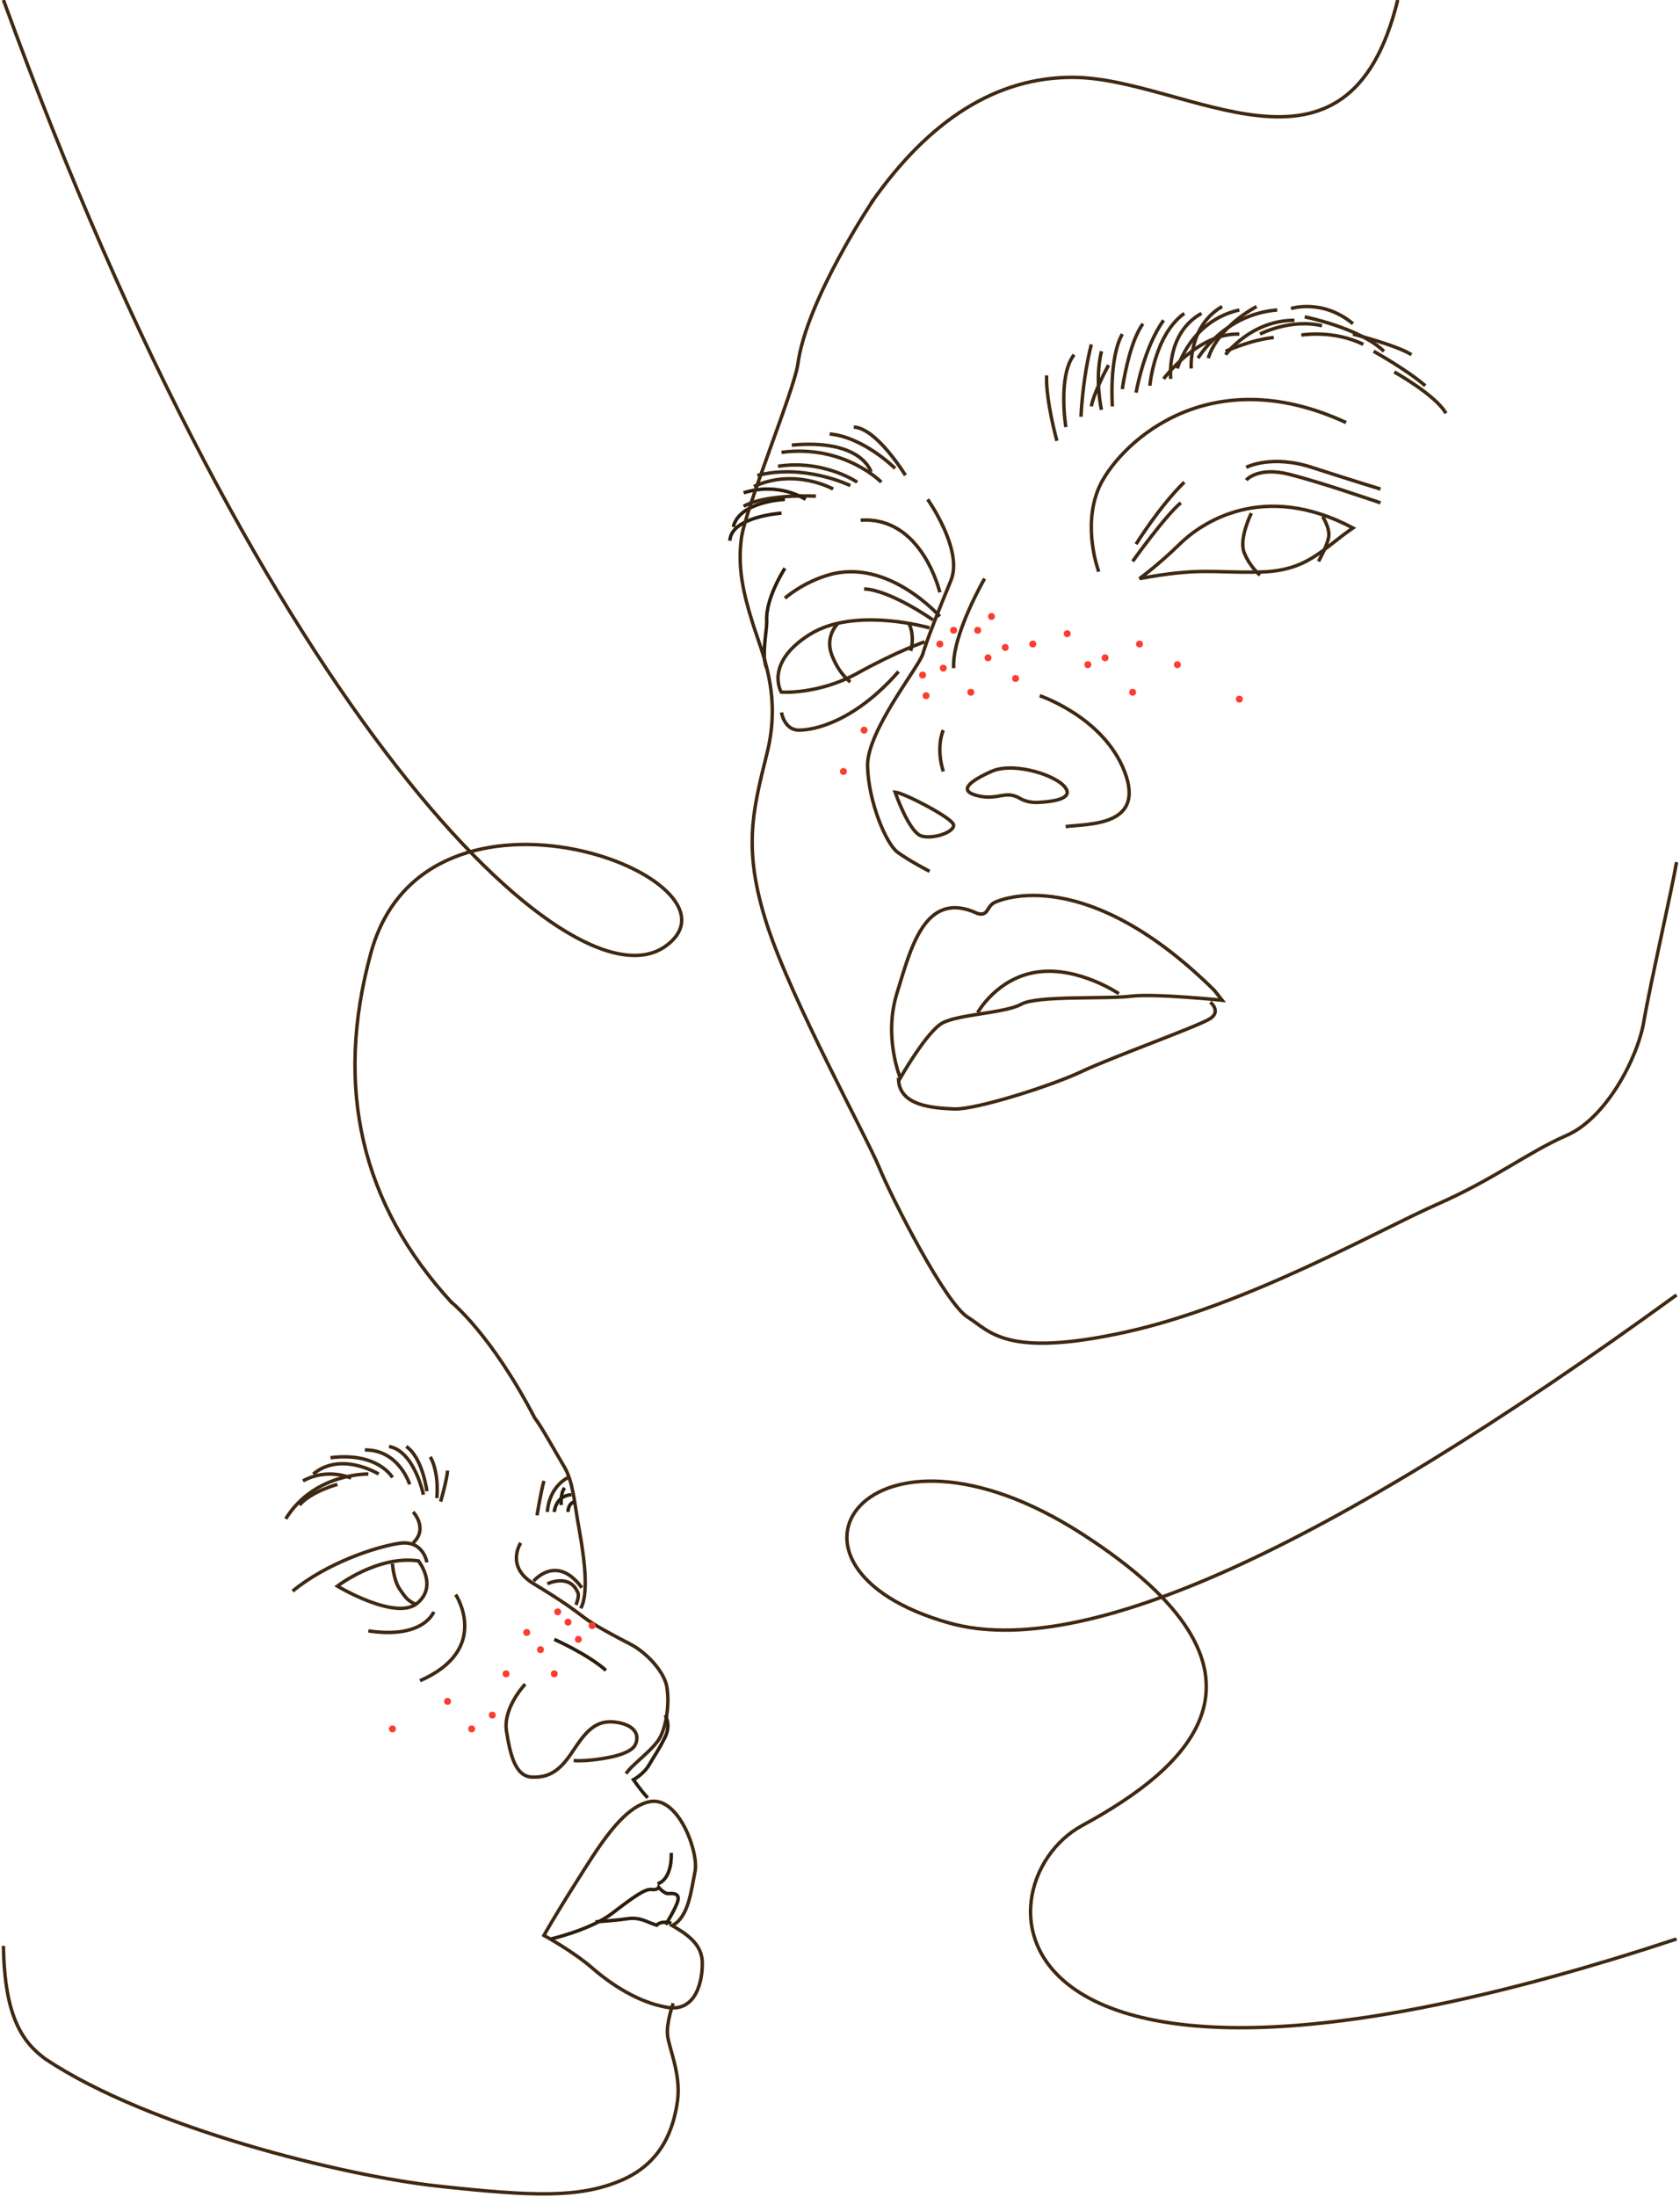 <?xml version="1.0" encoding="UTF-8"?>
<svg width="488px" height="638px" viewBox="0 0 488 638" version="1.1" xmlns="http://www.w3.org/2000/svg" xmlns:xlink="http://www.w3.org/1999/xlink">
    <!-- Generator: Sketch 55.2 (78181) - https://sketchapp.com -->
    <title>Group 13</title>
    <desc>Created with Sketch.</desc>
    <g id="Page-1" stroke="none" stroke-width="1" fill="none" fill-rule="evenodd">
        <g id="Group-13" transform="translate(1, 0)">
            <g id="Group-4-Copy">
                <path d="M130.294,378.302 C103.901,349.653 96.047,315.794 106.734,276.723 C122.765,218.118 219.435,255.605 192.217,274.803 C165,294 75.549,208 0,0" id="Path-2" stroke="#3F2811"></path>
                <g id="Group-67" transform="translate(0, 378)">
                    <path d="M180.864,137 C182.506,134.289 189.073,129.951 190.896,126.156 C192.72,122.36 193.45,116.396 192.72,111.878 C191.991,107.359 186.701,101.757 182.141,99.407 C177.581,97.058 171.744,93.985 168.643,91.636 C165.542,89.286 162.44,86.937 154.05,81.876 C145.659,76.815 150.257,70 150.257,70" id="Stroke-1" stroke="#3F2811"></path>
                    <path d="M151.562,111 C151.562,111 145.034,117.835 146.122,124.67 C147.211,131.505 148.661,137.814 153.557,137.989 C158.453,138.164 161.535,136.237 165.161,130.804 C168.788,125.371 171.689,121.165 177.854,122.041 C184.019,122.917 184.744,126.247 183.475,128.701 C182.206,131.154 176.222,132.206 176.222,132.206 C176.222,132.206 170.246,133.524 165.643,133.19" id="Stroke-3" stroke="#3F2811"></path>
                    <path d="M192.172,120 C192.172,120 194.035,122.687 192.172,126.435 C190.308,130.183 189.094,131.79 187.532,134.467 C185.97,137.144 183,138.75 183,138.75 C183,138.75 185.402,142.223 187.149,144" id="Stroke-5" stroke="#2D1D0B"></path>
                    <path d="M120.544,75.215 C120.544,75.215 126.352,82.545 120.104,87.588 C113.856,92.631 97,82.545 97,82.545 C97,82.545 108.722,73.507 120.544,75.215 Z" id="Stroke-7" stroke="#3F2811"></path>
                    <path d="M123,75.657 C123,75.657 122.01,69.077 115.019,70.11 C108.029,71.143 93.757,75.931 84,84" id="Stroke-9" stroke="#3F2811"></path>
                    <path d="M113,76 C113,76 113.279,80.798 115.156,83.501 C117.032,86.205 117.339,86.633 120,88" id="Stroke-11" stroke="#3F2811"></path>
                    <path d="M119,61 C119,61 123.5,65.781 119,70" id="Stroke-13" stroke="#3F2811"></path>
                    <path d="M157,183.961 C157,183.961 160.158,178.29 166.309,168.616 C172.46,158.942 179.664,146.599 187.865,145.098 C196.066,143.597 202.05,159.776 200.886,165.447 C199.722,171.117 199.015,178.663 194.26,181.104 C198.02,183.322 202.885,186.207 202.996,191.754 C203.106,197.301 201.139,206.288 192.78,204.845 C184.419,203.403 176.659,198.3 171.029,193.418 C165.401,188.537 157,183.961 157,183.961 Z" id="Stroke-15" stroke="#3F2811"></path>
                    <path d="M159,185 C159,185 170.565,182.358 176.857,177.522 C183.15,172.686 186.444,170.386 188.223,170.623 C190.003,170.86 190.341,170 190.341,170 C190.341,170 191.937,171.934 193.218,171.827 C194.498,171.719 196.296,171.719 195.959,173.654 C195.621,175.588 192.363,180.853 192.363,180.853" id="Stroke-17" stroke="#2D1D0B"></path>
                    <path d="M194,180.415 C194,180.415 191.232,179.478 189.742,181 C186.867,180.129 185.058,178.541 181.119,179.126 C177.18,179.712 172,180 172,180" id="Stroke-19" stroke="#2D1D0B"></path>
                    <path d="M193.984,160 C193.984,160 194.48,167.434 190,169" id="Stroke-21" stroke="#2D1D0B"></path>
                    <path d="M154,81.09 C154,81.09 160.645,73 168,83" id="Stroke-23" stroke="#3F2811"></path>
                    <path d="M166.308,88 C166.308,88 167.398,85.357 166.842,84.428 C164.456,78.702 158,81.879 158,81.879" id="Stroke-25" stroke="#3F2811"></path>
                    <path d="M130,0 C130,0 141.461,9.032 154.359,33.769 C156.042,35.799 160.528,43.922 162.959,47.983 C165.389,52.044 165.95,58.69 166.884,64.043 C167.819,69.397 170.641,83.734 167.687,89" id="Stroke-27" stroke="#3F2811"></path>
                    <path d="M160,98 C160,98 169.706,102.286 175,107" id="Stroke-29" stroke="#2D1D0B"></path>
                    <path d="M194.553,203.676 C194.553,203.676 192.492,209.347 192.912,213.03 C193.331,216.712 196.888,224.392 195.791,232.072 C194.693,239.752 191.55,249.957 179.392,255.112 C167.235,260.267 153.806,259.736 126.343,256.763 C98.88,253.79 42.248,239.86 12.245,219.884 C5.51,214.967 0.306,207.591 0,187" id="Stroke-31" stroke="#3F2811"></path>
                    <path d="M125,90 C125,90 122.116,97.983 106,95.533" id="Stroke-33" stroke="#3F2811"></path>
                    <path d="M131.367,85 C131.367,85 141.843,100.884 121,110" id="Stroke-35" stroke="#3F2811"></path>
                    <path d="M125.876,57 C125.876,57 126.721,50 124,45" id="Stroke-37" stroke="#3F2811"></path>
                    <path d="M123,55 C123,55 121.804,45.276 117,42" id="Stroke-39" stroke="#3F2811"></path>
                    <path d="M122,56 C122,56 119.346,43.282 112,42" id="Stroke-41" stroke="#3F2811"></path>
                    <path d="M118,53 C118,53 114.876,42.901 105,43.001" id="Stroke-43" stroke="#3F2811"></path>
                    <path d="M113,51 C113,51 108.838,43.536 95,45.258" id="Stroke-45" stroke="#3F2811"></path>
                    <path d="M109,50 C109,50 98.081,43.25 90,50" id="Stroke-47" stroke="#3F2811"></path>
                    <path d="M106,50.002 C106,50.002 90.322,49.572 82,63" id="Stroke-49" stroke="#3F2811"></path>
                    <path d="M97,53 C97,53 89.248,55.111 86,59" id="Stroke-51" stroke="#3F2811"></path>
                    <path d="M127,58 C127,58 128.886,51.431 129,49" id="Stroke-53" stroke="#3F2811"></path>
                    <path d="M101,51.184 C101,51.184 94.185,48.039 87,52" id="Stroke-55" stroke="#3F2811"></path>
                    <path d="M155,62 C155,62 156.108,55.135 157,52" id="Stroke-57" stroke="#3F2811"></path>
                    <path d="M158,61 C158,61 158.102,54.191 164,51" id="Stroke-59" stroke="#3F2811"></path>
                    <path d="M160,61 C160,61 160.334,56.269 165,56" id="Stroke-61" stroke="#2D1D0B"></path>
                    <path d="M162.051,59 C162.051,59 161.672,55.746 162.999,54" id="Stroke-63" stroke="#2D1D0B"></path>
                    <path d="M164.001,61 C164.001,61 163.884,58.542 166,58" id="Stroke-65" stroke="#2D1D0B"></path>
                </g>
                <circle id="Oval" fill="#FC3C2D" cx="167" cy="476" r="1"></circle>
                <circle id="Oval-Copy-33" fill="#FC3C2D" cx="152" cy="474" r="1"></circle>
                <circle id="Oval-Copy-29" fill="#FC3C2D" cx="171" cy="472" r="1"></circle>
                <circle id="Oval-Copy-32" fill="#FC3C2D" cx="164" cy="471" r="1"></circle>
                <circle id="Oval-Copy-24" fill="#FC3C2D" cx="156" cy="479" r="1"></circle>
                <circle id="Oval-Copy-31" fill="#FC3C2D" cx="160" cy="486" r="1"></circle>
                <circle id="Oval-Copy-25" fill="#FC3C2D" cx="146" cy="486" r="1"></circle>
                <circle id="Oval-Copy-35" fill="#FC3C2D" cx="142" cy="498" r="1"></circle>
                <circle id="Oval-Copy-27" fill="#FC3C2D" cx="129" cy="494" r="1"></circle>
                <circle id="Oval-Copy-30" fill="#FC3C2D" cx="113" cy="502" r="1"></circle>
                <circle id="Oval-Copy-28" fill="#FC3C2D" cx="136" cy="502" r="1"></circle>
                <circle id="Oval-Copy-26" fill="#FC3C2D" cx="161" cy="468" r="1"></circle>
            </g>
            <g id="Group-2-Copy" transform="translate(211, 0)">
                <path d="M41,59 C58.012,34.638 77.518,22.458 99.518,22.458 C132.518,22.458 179.466,59.648 194,0" id="Path-4" stroke="#3F2811"></path>
                <g id="Group-123" transform="translate(0, 58)">
                    <path d="M57.462,87 C57.462,87 67.881,101.677 64.22,110.539 C60.56,119.4 57.181,127.985 56.054,131.861 C54.928,135.738 39.722,154.292 40.004,164.538 C40.285,174.785 45.353,186.969 48.733,189.461 C52.112,191.954 58.025,195 58.025,195" id="Stroke-1" stroke="#3F2811"></path>
                    <path d="M90,144 C90,144 108.579,150.181 114.675,166.076 C120.771,181.971 104.224,181.146 97.548,182" id="Stroke-3" stroke="#3F2811"></path>
                    <path d="M48,172 C48,172 52.059,183.741 55.716,184.757 C59.373,185.773 65.643,183.399 64.946,181.369 C64.25,179.339 50.733,172.281 48,172 Z" id="Stroke-5" stroke="#3F2811"></path>
                    <path d="M84.08,173.715 C85.724,174.684 87.617,175.075 89.499,174.988 C93.497,174.803 98.915,174.074 97.868,171.432 C96.241,167.325 82.574,163.047 76.065,165.956 C69.557,168.865 66.465,171.486 71.509,172.913 C76.553,174.341 79.157,172.341 81.923,172.913 C82.845,173.104 83.55,173.402 84.08,173.715 Z" id="Stroke-7" stroke="#3F2811"></path>
                    <path d="M119,110 C119,110 124.625,105.917 130.719,99.929 C136.814,93.94 154.844,81.419 181,95.301 C171.892,101.562 167.795,107.823 153.828,108.095 C139.862,108.367 136.776,106.734 119,110 Z" id="Stroke-9" stroke="#3F2811"></path>
                    <path d="M118,100 C118,100 124.712,89.153 132,82" id="Stroke-11" stroke="#3F2811"></path>
                    <path d="M117,105 C117,105 126.649,91.517 131,88" id="Stroke-13" stroke="#3F2811"></path>
                    <path d="M151.487,91 C151.487,91 147.795,98.361 149.408,102.461 C151.021,106.561 154,109 154,109" id="Stroke-15" stroke="#3F2811"></path>
                    <path d="M172.196,92 C172.196,92 174.409,95.373 173.933,98.013 C173.456,100.652 171,105 171,105" id="Stroke-17" stroke="#3F2811"></path>
                    <path d="M150,77.696 C150,77.696 157.23,73.88 169.016,77.696 C180.801,81.511 189,84 189,84" id="Stroke-19" stroke="#3F2811"></path>
                    <path d="M150,81.396 C150,81.396 153.315,77.401 162.535,79.728 C171.755,82.056 187.463,87.511 189,88" id="Stroke-21" stroke="#3F2811"></path>
                    <path d="M107.167,108 C107.167,108 102.291,95.148 107.167,83.704 C112.042,72.26 137.72,45.603 179,64.691" id="Stroke-23" stroke="#3F2811"></path>
                    <path d="M58,124.316 C58,124.316 36.224,117.963 23.076,126.301 C9.928,134.639 14.937,142.97 14.937,142.97 C14.937,142.97 25.737,143.749 37.163,137.419 C48.59,131.088 56.569,128.362 56.569,128.362" id="Stroke-25" stroke="#3F2811"></path>
                    <path d="M61,121 C61,121 46.054,103.971 28.857,108.893 C21.11,111.091 16,115.689 16,115.689" id="Stroke-27" stroke="#3F2811"></path>
                    <path d="M59,122 C59,122 46.652,113.321 39,113" id="Stroke-29" stroke="#3F2811"></path>
                    <path d="M16,107 C16,107 10.262,115.761 10.727,122.395 C10.7,125.858 9.122,132.356 10.7,136" id="Stroke-31" stroke="#2D1D0B"></path>
                    <path d="M15,148.868 C15,148.868 15.793,154 20.076,154 C24.359,154 36.048,151.755 49,137" id="Stroke-33" stroke="#3F2811"></path>
                    <path d="M31.409,123 C31.409,123 27.535,126.611 29.612,132.157 C31.691,137.703 35,140 35,140" id="Stroke-35" stroke="#3F2811"></path>
                    <path d="M52,123 C52,123 53.827,126.178 52.542,131" id="Stroke-37" stroke="#3F2811"></path>
                    <path d="M49.517,255 C49.517,255 44.576,243.135 48.54,230.401 C52.504,217.668 56.514,200.014 71.978,207.249 C75.128,208.117 74.555,205.223 76.847,204.066 C79.137,202.908 103.767,193.068 140.709,229.533 L143,232.427 C143,232.427 123.363,230.401 116.428,231.269 C109.494,232.138 89.275,230.98 84.636,233.584 C79.996,236.19 66.25,236.479 61.668,239.083 C57.086,241.688 49.517,255 49.517,255 Z" id="Stroke-39" stroke="#3F2811"></path>
                    <path d="M113,230.52 C113,230.52 101.344,222.613 89.484,224.214 C77.623,225.815 72,236 72,236" id="Stroke-41" stroke="#3F2811"></path>
                    <path d="M139.574,233 C139.574,233 142.783,235.584 139.574,237.727 C136.364,239.87 110.95,248.972 102.149,253.145 C93.348,257.317 71.312,264.27 65.149,263.992 C58.985,263.714 48.875,263.132 49.001,254.939" id="Stroke-43" stroke="#3F2811"></path>
                    <path d="M95,70 C95,70 91.72,58.16 92.019,51" id="Stroke-45" stroke="#3F2811"></path>
                    <path d="M97.6,66 C97.6,66 95.2,51.116 100,45" id="Stroke-47" stroke="#3F2811"></path>
                    <path d="M105,60 C105,60 105.469,56.465 110,48" id="Stroke-49" stroke="#3F2811"></path>
                    <path d="M102,63 C102,63 102.368,52.5 105,42" id="Stroke-51" stroke="#3F2811"></path>
                    <path d="M107.954,61 C107.954,61 105.91,52.183 107.954,44" id="Stroke-53" stroke="#3F2811"></path>
                    <path d="M111.126,60 C111.126,60 110.082,45.957 114,39" id="Stroke-55" stroke="#3F2811"></path>
                    <path d="M114,55 C114,55 115.81,41.668 120,36" id="Stroke-57" stroke="#3F2811"></path>
                    <path d="M118,56 C118,56 120.24,42.969 126,35" id="Stroke-59" stroke="#3F2811"></path>
                    <path d="M122,54 C122,54 123.296,39.283 132,33" id="Stroke-61" stroke="#3F2811"></path>
                    <path d="M126,52 C126,52 135.917,38.573 148,39.01" id="Stroke-63" stroke="#3F2811"></path>
                    <path d="M128.075,52 C128.075,52 126.571,38.819 137,33" id="Stroke-65" stroke="#3F2811"></path>
                    <path d="M134.024,49 C134.024,49 133.084,36.732 143,31" id="Stroke-67" stroke="#3F2811"></path>
                    <path d="M130,49 C130,49 133.72,35.236 148,32" id="Stroke-69" stroke="#3F2811"></path>
                    <path d="M139,46 C139,46 140.769,37.851 153,31" id="Stroke-71" stroke="#3F2811"></path>
                    <path d="M144,44 C144,44 151.424,40.636 158,40" id="Stroke-73" stroke="#3F2811"></path>
                    <path d="M144,45 C144,45 151.324,35 164,35" id="Stroke-75" stroke="#3F2811"></path>
                    <path d="M136,46 C136,46 143.432,33.268 159,32" id="Stroke-77" stroke="#3F2811"></path>
                    <path d="M154,39 C154,39 162.792,34.413 172,36.583" id="Stroke-79" stroke="#3F2811"></path>
                    <path d="M163,31.593 C163,31.593 172.158,28.617 181,36" id="Stroke-81" stroke="#3F2811"></path>
                    <path d="M166,39.292 C166,39.292 175.312,37.688 184,42" id="Stroke-83" stroke="#3F2811"></path>
                    <path d="M198,45 C194.03,42.355 181,39 181,39" id="Stroke-85" stroke="#3F2811"></path>
                    <path d="M187,44 C187,44 196.6,49.314 202,54" id="Stroke-87" stroke="#3F2811"></path>
                    <path d="M167,34 C167,34 183.034,37.21 190,44" id="Stroke-89" stroke="#3F2811"></path>
                    <path d="M193,50 C193,50 205.053,56.721 208,62" id="Stroke-91" stroke="#3F2811"></path>
                    <path d="M51,80 C51,80 42.685,66.319 36,66" id="Stroke-93" stroke="#3F2811"></path>
                    <path d="M48,78 C48,78 38.915,68.926 29,68" id="Stroke-95" stroke="#3F2811"></path>
                    <path d="M41,79 C41,79 38.424,69.359 18,71.245" id="Stroke-97" stroke="#3F2811"></path>
                    <path d="M44,82 C44,82 33.195,70.929 15,73.345" id="Stroke-99" stroke="#3F2811"></path>
                    <path d="M37,82 C37,82 27.274,75.356 14,77.385" id="Stroke-101" stroke="#3F2811"></path>
                    <path d="M35,83 C35,83 21.852,76.525 8,80.052" id="Stroke-103" stroke="#3F2811"></path>
                    <path d="M30,84 C30,84 18.953,77.774 7,83.26" id="Stroke-105" stroke="#3F2811"></path>
                    <path d="M25,86.07 C25,86.07 10.69,85.281 4,89" id="Stroke-107" stroke="#3F2811"></path>
                    <path d="M22,87 C22,87 14.452,81.801 4,85.091" id="Stroke-109" stroke="#2D1D0B"></path>
                    <path d="M16,87 C16,87 2.756,87.521 1,95" id="Stroke-111" stroke="#2D1D0B"></path>
                    <path d="M15,91 C15,91 0.383,91.944 0,99" id="Stroke-113" stroke="#2D1D0B"></path>
                    <path d="M74,110 C74,110 64.429,126.523 65.027,136" id="Stroke-115" stroke="#3F2811"></path>
                    <path d="M62,154 C62,154 59.75,158.737 62,166" id="Stroke-117" stroke="#3F2811"></path>
                    <path d="M61,114 C61,114 55.823,91.805 38,93.051" id="Stroke-119" stroke="#3F2811"></path>
                    <path d="M41.717,0 C41.717,0 22.188,29.046 19.733,47.863 C18.642,55.302 4.461,89.822 3.353,98.317 C2.245,106.812 3.861,114.037 6.582,122.773 C9.302,131.508 15.087,143.513 10.814,160.664 C6.541,177.814 3.735,188.619 10.814,210.537 C17.892,232.456 39.676,271.969 43.358,280.922 C47.04,289.875 62.61,320.436 69.092,324.449 C75.573,328.463 79.907,336.489 115.018,328.771 C150.128,321.054 188.479,299.136 205.354,291.727 C222.229,284.318 231.74,276.601 243.092,271.66 C254.444,266.721 263.648,249.434 265.489,238.629 C267.329,227.824 273.773,199.733 275,192.323" id="Stroke-121" stroke="#3F2811"></path>
                </g>
                <circle id="Oval" fill="#FC3C2D" cx="75" cy="191" r="1"></circle>
                <circle id="Oval-Copy-14" fill="#FC3C2D" cx="70" cy="201" r="1"></circle>
                <circle id="Oval-Copy-13" fill="#FC3C2D" cx="72" cy="183" r="1"></circle>
                <circle id="Oval-Copy-8" fill="#FC3C2D" cx="83" cy="197" r="1"></circle>
                <circle id="Oval-Copy-21" fill="#FC3C2D" cx="56" cy="196" r="1"></circle>
                <circle id="Oval-Copy-18" fill="#FC3C2D" cx="33" cy="224" r="1"></circle>
                <circle id="Oval-Copy-6" fill="#FC3C2D" cx="62" cy="194" r="1"></circle>
                <circle id="Oval-Copy-12" fill="#FC3C2D" cx="65" cy="183" r="1"></circle>
                <circle id="Oval-Copy-3" fill="#FC3C2D" cx="88" cy="187" r="1"></circle>
                <circle id="Oval-Copy-7" fill="#FC3C2D" cx="57" cy="202" r="1"></circle>
                <circle id="Oval-Copy-4" fill="#FC3C2D" cx="104" cy="193" r="1"></circle>
                <circle id="Oval-Copy-17" fill="#FC3C2D" cx="39" cy="212" r="1"></circle>
                <circle id="Oval-Copy-15" fill="#FC3C2D" cx="130" cy="193" r="1"></circle>
                <circle id="Oval-Copy-11" fill="#FC3C2D" cx="61" cy="187" r="1"></circle>
                <circle id="Oval-Copy-10" fill="#FC3C2D" cx="98" cy="184" r="1"></circle>
                <circle id="Oval-Copy-9" fill="#FC3C2D" cx="109" cy="191" r="1"></circle>
                <circle id="Oval-Copy-20" fill="#FC3C2D" cx="80" cy="188" r="1"></circle>
                <circle id="Oval-Copy-19" fill="#FC3C2D" cx="119" cy="187" r="1"></circle>
                <circle id="Oval-Copy-16" fill="#FC3C2D" cx="117" cy="201" r="1"></circle>
                <circle id="Oval-Copy-22" fill="#FC3C2D" cx="148" cy="203" r="1"></circle>
                <circle id="Oval-Copy-5" fill="#FC3C2D" cx="76" cy="179" r="1"></circle>
            </g>
            <path d="M486,376 C383.72,450.316 313.302,482.068 274.748,471.257 C216.916,455.039 250.781,405.139 313.302,445.371 C375.824,485.603 344.563,513.109 313.302,530.083 C282.042,547.057 283,630 486,563" id="Path-6-Copy" stroke="#3F2811"></path>
        </g>
    </g>
</svg>